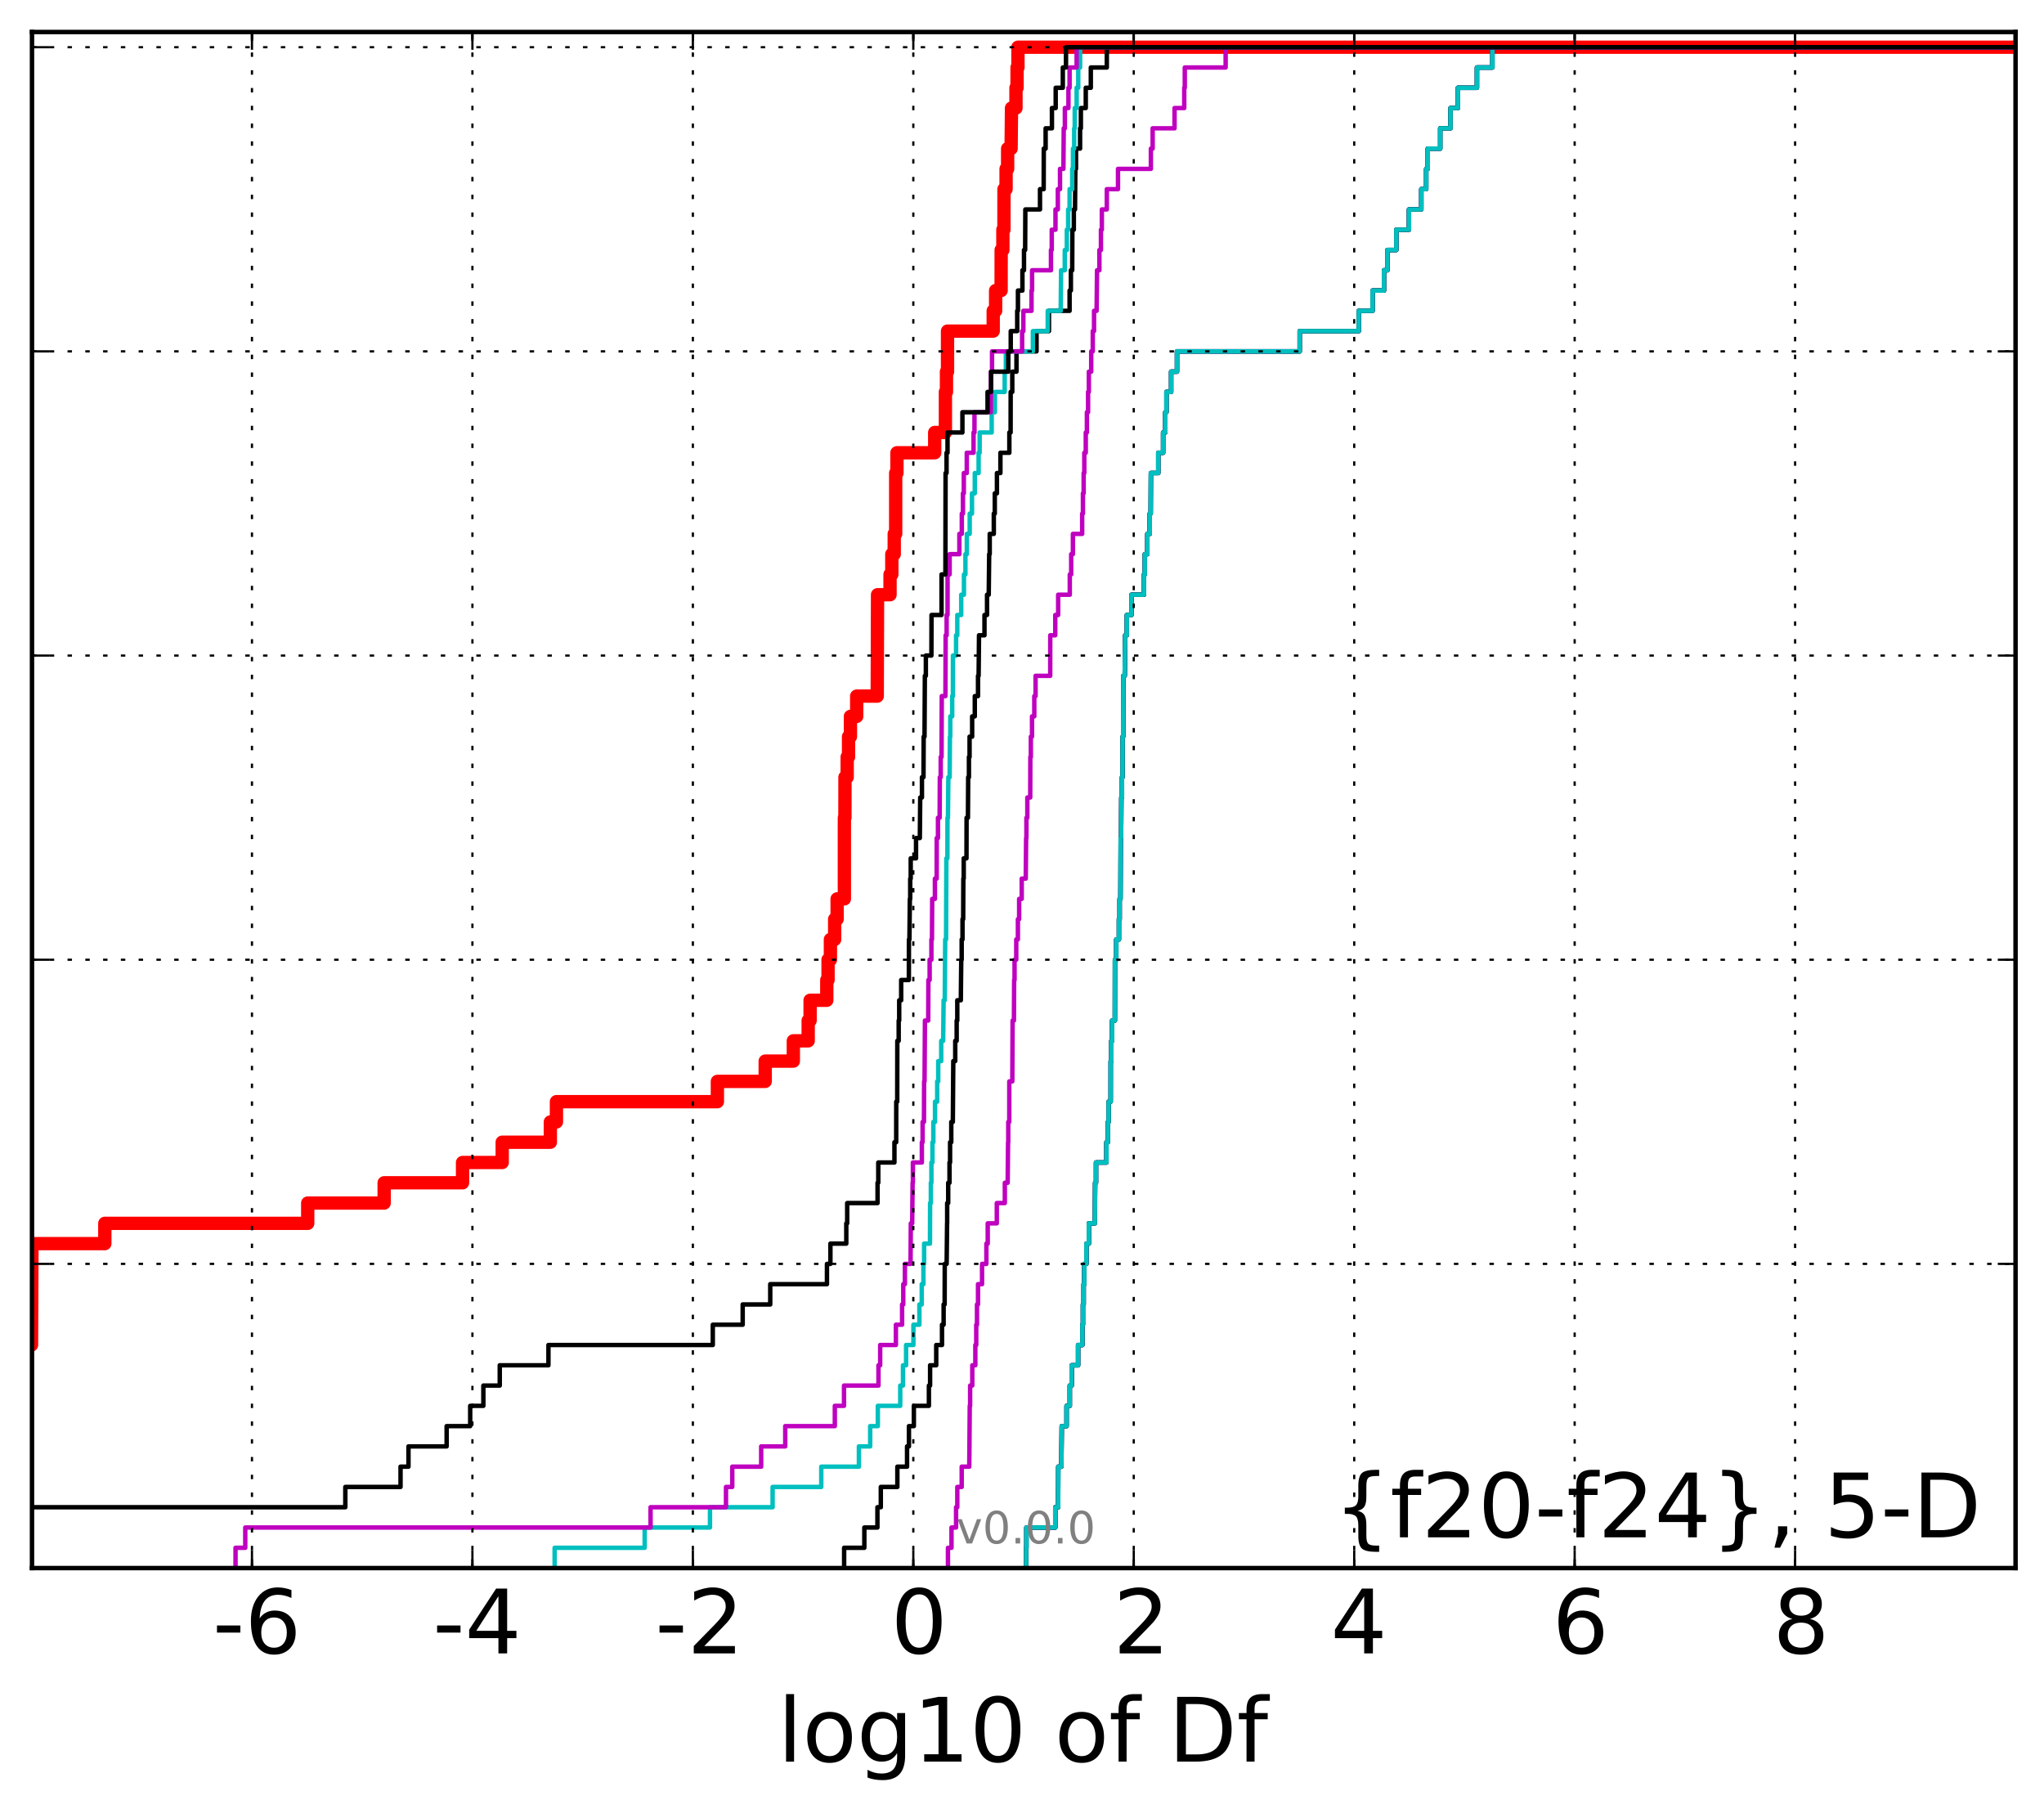 <?xml version="1.0" encoding="utf-8" standalone="no"?>
<!DOCTYPE svg PUBLIC "-//W3C//DTD SVG 1.1//EN"
  "http://www.w3.org/Graphics/SVG/1.1/DTD/svg11.dtd">
<!-- Created with matplotlib (http://matplotlib.org/) -->
<svg height="407pt" version="1.1" viewBox="0 0 460 407" width="460pt" xmlns="http://www.w3.org/2000/svg" xmlns:xlink="http://www.w3.org/1999/xlink">
 <defs>
  <style type="text/css">
*{stroke-linecap:butt;stroke-linejoin:round;}
  </style>
 </defs>
 <g id="figure_1">
  <g id="patch_1">
   <path d="
M0 407.712
L460.8 407.712
L460.8 0
L0 0
z
" style="fill:#ffffff;"/>
  </g>
  <g id="axes_1">
   <g id="patch_2">
    <path d="
M7.2 352.8
L453.6 352.8
L453.6 7.2
L7.2 7.2
z
" style="fill:#ffffff;"/>
   </g>
   <g id="line2d_1">
    <path clip-path="url(#p99b4b0da67)" d="
M-1 302.614
L7.093 302.614
L7.194 279.802
L23.591 279.802
L23.591 275.24
L69.254 275.24
L69.254 270.677
L86.454 270.677
L86.454 266.115
L104.096 266.115
L104.096 261.552
L113.021 261.552
L113.021 256.99
L123.856 256.99
L123.856 252.428
L125.227 252.428
L125.227 247.865
L161.447 247.865
L161.447 243.303
L172.209 243.303
L172.209 238.741
L178.54 238.741
L178.54 234.178
L181.881 234.178
L181.881 229.616
L182.314 229.616
L182.314 225.053
L186.068 225.053
L186.068 220.491
L186.352 220.491
L186.352 215.929
L186.883 215.929
L186.883 211.366
L187.838 211.366
L187.838 206.804
L188.394 206.804
L188.394 202.242
L190.025 202.242
L190.027 183.992
L190.148 183.992
L190.16 174.867
L190.658 174.867
L190.658 170.305
L190.964 170.305
L190.964 165.743
L191.388 165.743
L191.388 161.18
L192.798 161.18
L192.798 156.618
L197.422 156.618
L197.492 133.806
L200.301 133.806
L200.301 129.244
L200.704 129.244
L200.704 124.681
L201.246 124.681
L201.246 120.119
L201.572 120.119
L201.572 106.432
L201.86 106.432
L201.86 101.869
L210.352 101.869
L210.352 97.307
L212.763 97.307
L212.763 88.182
L213.004 88.182
L213.004 83.62
L213.24 83.62
L213.24 74.495
L223.521 74.495
L223.521 69.933
L224.062 69.933
L224.062 65.37
L225.301 65.37
L225.311 56.245
L225.697 56.245
L225.697 51.683
L225.934 51.683
L225.944 42.558
L226.416 42.558
L226.416 37.996
L226.769 37.996
L226.769 33.434
L227.548 33.434
L227.64 24.309
L228.644 24.309
L228.644 19.747
L228.889 19.747
L228.889 15.184
L229.086 15.184
L229.086 10.622
L229.086 10.622
L453.6 10.622
L453.6 10.622" style="fill:none;stroke:#ff0000;stroke-linecap:square;stroke-width:3.0;"/>
   </g>
   <g id="line2d_2">
    <path clip-path="url(#p99b4b0da67)" d="
M230.929 352.8
L230.929 348.238
L230.929 348.238
L230.929 348.238
L230.993 348.238
L230.993 343.675
L237.489 343.675
L237.489 339.113
L238.14 339.113
L238.17 329.988
L238.863 329.988
L238.943 320.863
L240.032 320.863
L240.032 316.301
L240.755 316.301
L240.755 311.739
L241.183 311.739
L241.183 307.176
L242.625 307.176
L242.625 302.614
L243.587 302.614
L243.587 298.051
L243.713 298.051
L243.713 293.489
L243.876 293.489
L243.876 288.927
L244.021 288.927
L244.021 284.364
L244.494 284.364
L244.494 279.802
L245.044 279.802
L245.044 275.24
L246.395 275.24
L246.459 266.115
L246.655 266.115
L246.655 261.552
L249.008 261.552
L249.008 256.99
L249.338 256.99
L249.338 252.428
L249.493 252.428
L249.493 247.865
L249.956 247.865
L249.963 238.741
L250.108 238.741
L250.108 234.178
L250.286 234.178
L250.286 229.616
L250.897 229.616
L250.912 215.929
L251.222 215.929
L251.222 211.366
L251.812 211.366
L251.812 206.804
L251.975 206.804
L251.975 202.242
L252.163 202.242
L252.208 188.554
L252.304 188.554
L252.357 179.43
L252.502 179.43
L252.502 174.867
L252.62 174.867
L252.646 165.743
L252.768 165.743
L252.798 152.055
L253.115 152.055
L253.217 142.931
L253.593 142.931
L253.593 138.368
L254.639 138.368
L254.639 133.806
L257.453 133.806
L257.453 129.244
L257.641 129.244
L257.641 124.681
L258.208 124.681
L258.208 120.119
L258.748 120.119
L258.748 115.556
L258.963 115.556
L259.004 106.432
L260.667 106.432
L260.667 101.869
L261.759 101.869
L261.759 97.307
L262.251 97.307
L262.251 92.745
L262.506 92.745
L262.506 88.182
L263.564 88.182
L263.564 83.62
L264.881 83.62
L264.881 79.057
L292.494 79.057
L292.494 74.495
L305.793 74.495
L305.793 69.933
L308.898 69.933
L308.898 65.37
L311.468 65.37
L311.468 60.808
L312.233 60.808
L312.233 56.245
L314.239 56.245
L314.239 51.683
L317.082 51.683
L317.082 47.121
L319.864 47.121
L319.864 42.558
L320.967 42.558
L320.967 37.996
L321.317 37.996
L321.317 33.434
L324.12 33.434
L324.12 28.871
L326.429 28.871
L326.429 24.309
L328.105 24.309
L328.105 19.747
L332.383 19.747
L332.383 15.184
L335.868 15.184
L335.868 10.622
L335.868 10.622
L453.6 10.622
L453.6 10.622" style="fill:none;stroke:#00bfbf;stroke-linecap:square;"/>
   </g>
   <g id="line2d_3">
    <path clip-path="url(#p99b4b0da67)" d="
M230.929 352.8
L230.929 348.238
L230.929 348.238
L230.929 348.238
L230.993 348.238
L230.993 343.675
L237.489 343.675
L237.489 339.113
L238.14 339.113
L238.17 329.988
L238.863 329.988
L238.943 320.863
L240.032 320.863
L240.032 316.301
L240.755 316.301
L240.755 311.739
L241.183 311.739
L241.183 307.176
L242.625 307.176
L242.625 302.614
L243.587 302.614
L243.587 298.051
L243.713 298.051
L243.713 293.489
L243.876 293.489
L243.876 288.927
L244.021 288.927
L244.021 284.364
L244.494 284.364
L244.494 279.802
L245.044 279.802
L245.044 275.24
L246.395 275.24
L246.459 266.115
L246.655 266.115
L246.655 261.552
L249.008 261.552
L249.008 256.99
L249.338 256.99
L249.338 252.428
L249.493 252.428
L249.493 247.865
L249.956 247.865
L249.963 238.741
L250.108 238.741
L250.108 234.178
L250.286 234.178
L250.286 229.616
L250.897 229.616
L250.912 215.929
L251.222 215.929
L251.222 211.366
L251.812 211.366
L251.812 206.804
L251.975 206.804
L251.975 202.242
L252.163 202.242
L252.208 188.554
L252.304 188.554
L252.357 179.43
L252.502 179.43
L252.502 174.867
L252.62 174.867
L252.646 165.743
L252.768 165.743
L252.798 152.055
L253.115 152.055
L253.217 142.931
L253.593 142.931
L253.593 138.368
L254.639 138.368
L254.639 133.806
L257.453 133.806
L257.453 129.244
L257.641 129.244
L257.641 124.681
L258.208 124.681
L258.208 120.119
L258.748 120.119
L258.748 115.556
L258.963 115.556
L259.004 106.432
L260.667 106.432
L260.667 101.869
L261.759 101.869
L261.759 97.307
L262.251 97.307
L262.251 92.745
L262.506 92.745
L262.506 88.182
L263.564 88.182
L263.564 83.62
L264.881 83.62
L264.881 79.057
L292.494 79.057
L292.494 74.495
L305.793 74.495
L305.793 69.933
L308.898 69.933
L308.898 65.37
L311.468 65.37
L311.468 60.808
L312.233 60.808
L312.233 56.245
L314.239 56.245
L314.239 51.683
L317.082 51.683
L317.082 47.121
L319.864 47.121
L319.864 42.558
L320.967 42.558
L320.967 37.996
L321.317 37.996
L321.317 33.434
L324.12 33.434
L324.12 28.871
L326.429 28.871
L326.429 24.309
L328.105 24.309
L328.105 19.747
L332.383 19.747
L332.383 15.184
L335.868 15.184
L335.868 10.622
L335.868 10.622
L453.6 10.622
L453.6 10.622" style="fill:none;stroke:#bf00bf;stroke-linecap:square;"/>
   </g>
   <g id="line2d_4">
    <path clip-path="url(#p99b4b0da67)" d="
M230.929 352.8
L230.929 348.238
L230.929 348.238
L230.929 348.238
L230.993 348.238
L230.993 343.675
L237.489 343.675
L237.489 339.113
L238.14 339.113
L238.17 329.988
L238.863 329.988
L238.943 320.863
L240.032 320.863
L240.032 316.301
L240.755 316.301
L240.755 311.739
L241.183 311.739
L241.183 307.176
L242.625 307.176
L242.625 302.614
L243.587 302.614
L243.587 298.051
L243.713 298.051
L243.713 293.489
L243.876 293.489
L243.876 288.927
L244.021 288.927
L244.021 284.364
L244.494 284.364
L244.494 279.802
L245.044 279.802
L245.044 275.24
L246.395 275.24
L246.459 266.115
L246.655 266.115
L246.655 261.552
L249.008 261.552
L249.008 256.99
L249.338 256.99
L249.338 252.428
L249.493 252.428
L249.493 247.865
L249.956 247.865
L249.963 238.741
L250.108 238.741
L250.108 234.178
L250.286 234.178
L250.286 229.616
L250.897 229.616
L250.912 215.929
L251.222 215.929
L251.222 211.366
L251.812 211.366
L251.812 206.804
L251.975 206.804
L251.975 202.242
L252.163 202.242
L252.208 188.554
L252.304 188.554
L252.357 179.43
L252.502 179.43
L252.502 174.867
L252.62 174.867
L252.646 165.743
L252.768 165.743
L252.798 152.055
L253.115 152.055
L253.217 142.931
L253.593 142.931
L253.593 138.368
L254.639 138.368
L254.639 133.806
L257.453 133.806
L257.453 129.244
L257.641 129.244
L257.641 124.681
L258.208 124.681
L258.208 120.119
L258.748 120.119
L258.748 115.556
L258.963 115.556
L259.004 106.432
L260.667 106.432
L260.667 101.869
L261.759 101.869
L261.759 97.307
L262.251 97.307
L262.251 92.745
L262.506 92.745
L262.506 88.182
L263.564 88.182
L263.564 83.62
L264.881 83.62
L264.881 79.057
L292.494 79.057
L292.494 74.495
L305.793 74.495
L305.793 69.933
L308.898 69.933
L308.898 65.37
L311.468 65.37
L311.468 60.808
L312.233 60.808
L312.233 56.245
L314.239 56.245
L314.239 51.683
L317.082 51.683
L317.082 47.121
L319.864 47.121
L319.864 42.558
L320.967 42.558
L320.967 37.996
L321.317 37.996
L321.317 33.434
L324.12 33.434
L324.12 28.871
L326.429 28.871
L326.429 24.309
L328.105 24.309
L328.105 19.747
L332.383 19.747
L332.383 15.184
L335.868 15.184
L335.868 10.622
L335.868 10.622
L453.6 10.622
L453.6 10.622" style="fill:none;stroke:#000000;stroke-linecap:square;"/>
   </g>
   <g id="line2d_5">
    <path clip-path="url(#p99b4b0da67)" d="
M230.929 352.8
L230.929 348.238
L230.929 348.238
L230.929 348.238
L230.993 348.238
L230.993 343.675
L237.489 343.675
L237.489 339.113
L238.14 339.113
L238.17 329.988
L238.863 329.988
L238.943 320.863
L240.032 320.863
L240.032 316.301
L240.755 316.301
L240.755 311.739
L241.183 311.739
L241.183 307.176
L242.625 307.176
L242.625 302.614
L243.587 302.614
L243.587 298.051
L243.713 298.051
L243.713 293.489
L243.876 293.489
L243.876 288.927
L244.021 288.927
L244.021 284.364
L244.494 284.364
L244.494 279.802
L245.044 279.802
L245.044 275.24
L246.395 275.24
L246.459 266.115
L246.655 266.115
L246.655 261.552
L249.008 261.552
L249.008 256.99
L249.338 256.99
L249.338 252.428
L249.493 252.428
L249.493 247.865
L249.956 247.865
L249.963 238.741
L250.108 238.741
L250.108 234.178
L250.286 234.178
L250.286 229.616
L250.897 229.616
L250.912 215.929
L251.222 215.929
L251.222 211.366
L251.812 211.366
L251.812 206.804
L251.975 206.804
L251.975 202.242
L252.163 202.242
L252.208 188.554
L252.304 188.554
L252.357 179.43
L252.502 179.43
L252.502 174.867
L252.62 174.867
L252.646 165.743
L252.768 165.743
L252.798 152.055
L253.115 152.055
L253.217 142.931
L253.593 142.931
L253.593 138.368
L254.639 138.368
L254.639 133.806
L257.453 133.806
L257.453 129.244
L257.641 129.244
L257.641 124.681
L258.208 124.681
L258.208 120.119
L258.748 120.119
L258.748 115.556
L258.963 115.556
L259.004 106.432
L260.667 106.432
L260.667 101.869
L261.759 101.869
L261.759 97.307
L262.251 97.307
L262.251 92.745
L262.506 92.745
L262.506 88.182
L263.564 88.182
L263.564 83.62
L264.881 83.62
L264.881 79.057
L292.494 79.057
L292.494 74.495
L305.793 74.495
L305.793 69.933
L308.898 69.933
L308.898 65.37
L311.468 65.37
L311.468 60.808
L312.233 60.808
L312.233 56.245
L314.239 56.245
L314.239 51.683
L317.082 51.683
L317.082 47.121
L319.864 47.121
L319.864 42.558
L320.967 42.558
L320.967 37.996
L321.317 37.996
L321.317 33.434
L324.12 33.434
L324.12 28.871
L326.429 28.871
L326.429 24.309
L328.105 24.309
L328.105 19.747
L332.383 19.747
L332.383 15.184
L335.868 15.184
L335.868 10.622
L335.868 10.622
L453.6 10.622
L453.6 10.622" style="fill:none;stroke:#00bfbf;stroke-linecap:square;"/>
   </g>
   <g id="line2d_6">
    <path clip-path="url(#p99b4b0da67)" d="
M213.339 352.8
L213.339 348.238
L214.134 348.238
L214.134 343.675
L215.162 343.675
L215.162 339.113
L215.441 339.113
L215.441 334.55
L216.43 334.55
L216.43 329.988
L218.134 329.988
L218.241 316.301
L218.325 316.301
L218.325 311.739
L218.812 311.739
L218.812 307.176
L219.499 307.176
L219.499 302.614
L219.701 302.614
L219.701 298.051
L219.869 298.051
L219.869 293.489
L220.101 293.489
L220.101 288.927
L221.009 288.927
L221.009 284.364
L221.985 284.364
L221.985 279.802
L222.287 279.802
L222.287 275.24
L224.328 275.24
L224.328 270.677
L226.136 270.677
L226.136 266.115
L226.775 266.115
L226.867 256.99
L226.907 256.99
L226.907 252.428
L227.136 252.428
L227.142 243.303
L227.819 243.303
L227.886 229.616
L228.185 229.616
L228.233 220.491
L228.325 220.491
L228.325 215.929
L228.708 215.929
L228.708 211.366
L229.078 211.366
L229.078 206.804
L229.356 206.804
L229.356 202.242
L229.938 202.242
L229.938 197.679
L230.844 197.679
L230.929 188.554
L230.993 188.554
L230.993 183.992
L231.201 183.992
L231.201 179.43
L231.851 179.43
L231.878 170.305
L231.992 170.305
L231.992 165.743
L232.255 165.743
L232.255 161.18
L232.768 161.18
L232.768 156.618
L233.052 156.618
L233.052 152.055
L236.351 152.055
L236.36 142.931
L237.489 142.931
L237.489 138.368
L238.14 138.368
L238.14 133.806
L240.755 133.806
L240.755 129.244
L241.068 129.244
L241.068 124.681
L241.457 124.681
L241.457 120.119
L243.543 120.119
L243.543 115.556
L243.713 115.556
L243.713 110.994
L243.876 110.994
L243.876 106.432
L244.021 106.432
L244.021 101.869
L244.352 101.869
L244.352 97.307
L244.604 97.307
L244.604 92.745
L244.873 92.745
L244.873 88.182
L245.044 88.182
L245.044 83.62
L245.577 83.62
L245.577 79.057
L245.925 79.057
L245.925 74.495
L246.215 74.495
L246.215 69.933
L246.791 69.933
L246.886 60.808
L247.419 60.808
L247.419 56.245
L247.765 56.245
L247.765 51.683
L247.971 51.683
L247.971 47.121
L249.088 47.121
L249.088 42.558
L251.606 42.558
L251.606 37.996
L259.004 37.996
L259.004 33.434
L259.401 33.434
L259.401 28.871
L264.331 28.871
L264.331 24.309
L266.514 24.309
L266.514 19.747
L266.633 19.747
L266.633 15.184
L275.829 15.184
L275.829 10.622
L275.829 10.622
L453.6 10.622
L453.6 10.622" style="fill:none;stroke:#bf00bf;stroke-linecap:square;"/>
   </g>
   <g id="line2d_7">
    <path clip-path="url(#p99b4b0da67)" d="
M189.971 352.8
L189.971 348.238
L194.519 348.238
L194.519 343.675
L197.463 343.675
L197.463 339.113
L198.226 339.113
L198.226 334.55
L201.95 334.55
L201.95 329.988
L204.131 329.988
L204.131 325.426
L204.554 325.426
L204.554 320.863
L205.663 320.863
L205.663 316.301
L209.048 316.301
L209.048 311.739
L209.317 311.739
L209.317 307.176
L210.697 307.176
L210.697 302.614
L211.996 302.614
L211.996 298.051
L212.361 298.051
L212.361 293.489
L212.591 293.489
L212.615 284.364
L213.042 284.364
L213.141 275.24
L213.16 275.24
L213.16 270.677
L213.391 270.677
L213.391 266.115
L213.685 266.115
L213.685 261.552
L213.812 261.552
L213.812 256.99
L214.085 256.99
L214.085 252.428
L214.433 252.428
L214.538 238.741
L214.976 238.741
L214.976 234.178
L215.297 234.178
L215.297 229.616
L215.437 229.616
L215.437 225.053
L216.232 225.053
L216.328 215.929
L216.426 215.929
L216.426 211.366
L216.613 211.366
L216.613 206.804
L216.763 206.804
L216.801 197.679
L216.885 197.679
L216.885 193.117
L217.507 193.117
L217.527 183.992
L217.833 183.992
L217.889 174.867
L218.058 174.867
L218.058 170.305
L218.202 170.305
L218.202 165.743
L218.781 165.743
L218.781 161.18
L219.377 161.18
L219.377 156.618
L220.101 156.618
L220.101 152.055
L220.238 152.055
L220.326 142.931
L221.556 142.931
L221.556 138.368
L222.131 138.368
L222.131 133.806
L222.513 133.806
L222.614 124.681
L222.736 124.681
L222.736 120.119
L223.655 120.119
L223.655 115.556
L223.876 115.556
L223.876 110.994
L224.359 110.994
L224.359 106.432
L225.143 106.432
L225.143 101.869
L227.153 101.869
L227.153 97.307
L227.438 97.307
L227.452 88.182
L227.813 88.182
L227.813 83.62
L228.757 83.62
L228.757 79.057
L233.27 79.057
L233.27 74.495
L236.072 74.495
L236.072 69.933
L240.712 69.933
L240.712 65.37
L241.002 65.37
L241.002 60.808
L241.301 60.808
L241.337 51.683
L241.665 51.683
L241.665 47.121
L241.932 47.121
L242.005 37.996
L242.154 37.996
L242.154 33.434
L243.072 33.434
L243.072 28.871
L243.251 28.871
L243.251 24.309
L244.352 24.309
L244.352 19.747
L245.487 19.747
L245.487 15.184
L249.088 15.184
L249.088 10.622
L249.088 10.622
L453.6 10.622
L453.6 10.622" style="fill:none;stroke:#000000;stroke-linecap:square;"/>
   </g>
   <g id="line2d_8">
    <path clip-path="url(#p99b4b0da67)" d="
M124.821 352.8
L124.821 348.238
L145.084 348.238
L145.084 343.675
L159.78 343.675
L159.78 339.113
L173.874 339.113
L173.874 334.55
L184.826 334.55
L184.826 329.988
L193.295 329.988
L193.295 325.426
L195.833 325.426
L195.833 320.863
L197.556 320.863
L197.556 316.301
L202.597 316.301
L202.597 311.739
L203.216 311.739
L203.216 307.176
L203.916 307.176
L203.916 302.614
L205.563 302.614
L205.563 298.051
L206.907 298.051
L206.907 293.489
L207.436 293.489
L207.436 288.927
L207.813 288.927
L207.813 284.364
L207.973 284.364
L207.973 279.802
L209.291 279.802
L209.317 270.677
L209.485 270.677
L209.485 266.115
L209.611 266.115
L209.611 261.552
L209.847 261.552
L209.847 256.99
L210.05 256.99
L210.05 252.428
L210.425 252.428
L210.425 247.865
L210.915 247.865
L210.915 243.303
L211.148 243.303
L211.148 238.741
L211.819 238.741
L211.819 234.178
L212.256 234.178
L212.361 225.053
L212.613 225.053
L212.718 211.366
L212.91 211.366
L212.98 193.117
L213.208 193.117
L213.231 183.992
L213.339 183.992
L213.425 174.867
L213.717 174.867
L213.779 165.743
L213.859 165.743
L213.859 161.18
L214.29 161.18
L214.29 156.618
L214.452 156.618
L214.459 147.493
L215.163 147.493
L215.163 142.931
L215.437 142.931
L215.437 138.368
L216.321 138.368
L216.321 133.806
L216.937 133.806
L216.937 129.244
L217.268 129.244
L217.268 124.681
L217.585 124.681
L217.585 120.119
L218.233 120.119
L218.233 115.556
L218.745 115.556
L218.745 110.994
L219.377 110.994
L219.377 106.432
L220.238 106.432
L220.238 101.869
L220.471 101.869
L220.471 97.307
L223.177 97.307
L223.177 92.745
L223.902 92.745
L223.902 88.182
L226.105 88.182
L226.105 83.62
L226.369 83.62
L226.369 79.057
L232.449 79.057
L232.449 74.495
L235.79 74.495
L235.79 69.933
L238.711 69.933
L238.799 60.808
L239.624 60.808
L239.624 56.245
L240.091 56.245
L240.091 51.683
L240.39 51.683
L240.39 47.121
L240.712 47.121
L240.712 42.558
L241.301 42.558
L241.301 37.996
L241.471 37.996
L241.471 33.434
L241.745 33.434
L241.745 28.871
L241.869 28.871
L241.869 24.309
L242.296 24.309
L242.296 19.747
L242.66 19.747
L242.66 15.184
L243.072 15.184
L243.072 10.622
L243.072 10.622
L453.6 10.622
L453.6 10.622" style="fill:none;stroke:#00bfbf;stroke-linecap:square;"/>
   </g>
   <g id="line2d_9">
    <path clip-path="url(#p99b4b0da67)" d="
M53.007 352.8
L53.007 348.238
L55.197 348.238
L55.197 343.675
L146.407 343.675
L146.407 339.113
L163.383 339.113
L163.383 334.55
L164.796 334.55
L164.796 329.988
L171.302 329.988
L171.302 325.426
L176.72 325.426
L176.72 320.863
L187.876 320.863
L187.876 316.301
L189.945 316.301
L189.945 311.739
L197.699 311.739
L197.699 307.176
L198.082 307.176
L198.082 302.614
L201.621 302.614
L201.621 298.051
L203.015 298.051
L203.015 293.489
L203.279 293.489
L203.279 288.927
L203.645 288.927
L203.645 284.364
L204.918 284.364
L204.978 275.24
L205.287 275.24
L205.38 266.115
L205.443 266.115
L205.443 261.552
L207.463 261.552
L207.463 256.99
L207.632 256.99
L207.632 252.428
L207.937 252.428
L207.973 243.303
L208.069 243.303
L208.156 229.616
L208.894 229.616
L208.933 220.491
L209.215 220.491
L209.215 215.929
L209.611 215.929
L209.611 211.366
L209.74 211.366
L209.791 202.242
L210.4 202.242
L210.4 197.679
L210.795 197.679
L210.809 188.554
L211.09 188.554
L211.09 183.992
L211.465 183.992
L211.509 174.867
L211.708 174.867
L211.708 170.305
L211.894 170.305
L211.943 156.618
L212.765 156.618
L212.818 142.931
L213.038 142.931
L213.038 138.368
L213.242 138.368
L213.245 129.244
L213.712 129.244
L213.712 124.681
L215.908 124.681
L215.908 120.119
L216.452 120.119
L216.452 115.556
L216.707 115.556
L216.707 110.994
L216.908 110.994
L216.908 106.432
L217.569 106.432
L217.569 101.869
L219.098 101.869
L219.098 97.307
L219.306 97.307
L219.306 92.745
L222.977 92.745
L223.015 83.62
L223.256 83.62
L223.256 79.057
L230.028 79.057
L230.028 74.495
L230.307 74.495
L230.307 69.933
L232.143 69.933
L232.143 65.37
L232.27 65.37
L232.27 60.808
L236.518 60.808
L236.518 56.245
L236.695 56.245
L236.695 51.683
L237.536 51.683
L237.536 47.121
L238.066 47.121
L238.066 42.558
L238.555 42.558
L238.555 37.996
L239.321 37.996
L239.391 28.871
L239.648 28.871
L239.648 24.309
L240.451 24.309
L240.451 19.747
L240.712 19.747
L240.712 15.184
L242.296 15.184
L242.296 10.622
L242.296 10.622
L453.6 10.622
L453.6 10.622" style="fill:none;stroke:#bf00bf;stroke-linecap:square;"/>
   </g>
   <g id="line2d_10">
    <path clip-path="url(#p99b4b0da67)" d="
M-1 343.675
L-0.509 343.675
L-0.509 339.113
L77.715 339.113
L77.715 334.55
L90.141 334.55
L90.141 329.988
L91.927 329.988
L91.927 325.426
L100.516 325.426
L100.516 320.863
L105.815 320.863
L105.815 316.301
L108.779 316.301
L108.779 311.739
L112.47 311.739
L112.47 307.176
L123.425 307.176
L123.425 302.614
L160.412 302.614
L160.412 298.051
L167.141 298.051
L167.141 293.489
L173.341 293.489
L173.341 288.927
L186.105 288.927
L186.105 284.364
L186.883 284.364
L186.883 279.802
L190.457 279.802
L190.457 275.24
L190.658 275.24
L190.658 270.677
L197.492 270.677
L197.492 266.115
L197.656 266.115
L197.656 261.552
L201.291 261.552
L201.291 256.99
L201.686 256.99
L201.7 247.865
L201.919 247.865
L201.94 234.178
L202.248 234.178
L202.248 229.616
L202.363 229.616
L202.363 225.053
L202.81 225.053
L202.81 220.491
L204.538 220.491
L204.553 211.366
L204.666 211.366
L204.762 202.242
L204.843 202.242
L204.843 197.679
L204.956 197.679
L204.956 193.117
L206.152 193.117
L206.152 188.554
L207.008 188.554
L207.093 179.43
L207.483 179.43
L207.483 174.867
L207.831 174.867
L207.874 165.743
L208.062 165.743
L208.139 152.055
L208.363 152.055
L208.363 147.493
L209.611 147.493
L209.637 138.368
L211.892 138.368
L211.894 129.244
L212.763 129.244
L212.801 106.432
L213.022 106.432
L213.022 101.869
L213.241 101.869
L213.241 97.307
L216.59 97.307
L216.59 92.745
L222.245 92.745
L222.245 88.182
L223.046 88.182
L223.046 83.62
L226.915 83.62
L226.915 79.057
L227.468 79.057
L227.468 74.495
L228.922 74.495
L228.922 69.933
L229.086 69.933
L229.086 65.37
L230.096 65.37
L230.096 60.808
L230.449 60.808
L230.449 56.245
L230.709 56.245
L230.753 47.121
L234.05 47.121
L234.05 42.558
L234.877 42.558
L234.905 33.434
L235.317 33.434
L235.317 28.871
L236.736 28.871
L236.736 24.309
L237.584 24.309
L237.584 19.747
L239.186 19.747
L239.186 15.184
L239.901 15.184
L239.901 10.622
L239.901 10.622
L453.6 10.622
L453.6 10.622" style="fill:none;stroke:#000000;stroke-linecap:square;"/>
   </g>
   <g id="patch_3">
    <path d="
M7.2 7.2
L453.6 7.2" style="fill:none;stroke:#000000;stroke-linecap:square;stroke-linejoin:miter;"/>
   </g>
   <g id="patch_4">
    <path d="
M453.6 352.8
L453.6 7.2" style="fill:none;stroke:#000000;stroke-linecap:square;stroke-linejoin:miter;"/>
   </g>
   <g id="patch_5">
    <path d="
M7.2 352.8
L453.6 352.8" style="fill:none;stroke:#000000;stroke-linecap:square;stroke-linejoin:miter;"/>
   </g>
   <g id="patch_6">
    <path d="
M7.2 352.8
L7.2 7.2" style="fill:none;stroke:#000000;stroke-linecap:square;stroke-linejoin:miter;"/>
   </g>
   <g id="matplotlib.axis_1">
    <g id="xtick_1"/>
    <g id="xtick_2">
     <g id="line2d_11">
      <path clip-path="url(#p99b4b0da67)" d="
M56.705 352.8
L56.705 7.2" style="fill:none;stroke:#000000;stroke-dasharray:1,3;stroke-dashoffset:0.0;stroke-width:0.5;"/>
     </g>
     <g id="line2d_12">
      <defs>
       <path d="
M0 0
L0 -4" id="m93b0483c22" style="stroke:#000000;stroke-width:0.5;"/>
      </defs>
      <g>
       <use style="stroke:#000000;stroke-width:0.5;" x="56.705" xlink:href="#m93b0483c22" y="352.8"/>
      </g>
     </g>
     <g id="line2d_13">
      <defs>
       <path d="
M0 0
L0 4" id="m741efc42ff" style="stroke:#000000;stroke-width:0.5;"/>
      </defs>
      <g>
       <use style="stroke:#000000;stroke-width:0.5;" x="56.705" xlink:href="#m741efc42ff" y="7.2"/>
      </g>
     </g>
     <g id="text_1">
      <!-- -6 -->
      <defs>
       <path d="
M33.016 40.375
Q26.375 40.375 22.484 35.828
Q18.609 31.297 18.609 23.391
Q18.609 15.531 22.484 10.953
Q26.375 6.391 33.016 6.391
Q39.656 6.391 43.531 10.953
Q47.406 15.531 47.406 23.391
Q47.406 31.297 43.531 35.828
Q39.656 40.375 33.016 40.375
M52.594 71.297
L52.594 62.312
Q48.875 64.062 45.094 64.984
Q41.312 65.922 37.594 65.922
Q27.828 65.922 22.672 59.328
Q17.531 52.734 16.797 39.406
Q19.672 43.656 24.016 45.922
Q28.375 48.188 33.594 48.188
Q44.578 48.188 50.953 41.516
Q57.328 34.859 57.328 23.391
Q57.328 12.156 50.688 5.359
Q44.047 -1.422 33.016 -1.422
Q20.359 -1.422 13.672 8.266
Q6.984 17.969 6.984 36.375
Q6.984 53.656 15.188 63.938
Q23.391 74.219 37.203 74.219
Q40.922 74.219 44.703 73.484
Q48.484 72.75 52.594 71.297" id="BitstreamVeraSans-Roman-36"/>
       <path d="
M4.891 31.391
L31.203 31.391
L31.203 23.391
L4.891 23.391
z
" id="BitstreamVeraSans-Roman-2d"/>
      </defs>
      <g transform="translate(47.853 371.997)scale(0.2 -0.2)">
       <use xlink:href="#BitstreamVeraSans-Roman-2d"/>
       <use x="36.084" xlink:href="#BitstreamVeraSans-Roman-36"/>
      </g>
     </g>
    </g>
    <g id="xtick_3">
     <g id="line2d_14">
      <path clip-path="url(#p99b4b0da67)" d="
M106.317 352.8
L106.317 7.2" style="fill:none;stroke:#000000;stroke-dasharray:1,3;stroke-dashoffset:0.0;stroke-width:0.5;"/>
     </g>
     <g id="line2d_15">
      <g>
       <use style="stroke:#000000;stroke-width:0.5;" x="106.317" xlink:href="#m93b0483c22" y="352.8"/>
      </g>
     </g>
     <g id="line2d_16">
      <g>
       <use style="stroke:#000000;stroke-width:0.5;" x="106.317" xlink:href="#m741efc42ff" y="7.2"/>
      </g>
     </g>
     <g id="text_2">
      <!-- -4 -->
      <defs>
       <path d="
M37.797 64.312
L12.891 25.391
L37.797 25.391
z

M35.203 72.906
L47.609 72.906
L47.609 25.391
L58.016 25.391
L58.016 17.188
L47.609 17.188
L47.609 0
L37.797 0
L37.797 17.188
L4.891 17.188
L4.891 26.703
z
" id="BitstreamVeraSans-Roman-34"/>
      </defs>
      <g transform="translate(97.396 371.997)scale(0.2 -0.2)">
       <use xlink:href="#BitstreamVeraSans-Roman-2d"/>
       <use x="36.084" xlink:href="#BitstreamVeraSans-Roman-34"/>
      </g>
     </g>
    </g>
    <g id="xtick_4">
     <g id="line2d_17">
      <path clip-path="url(#p99b4b0da67)" d="
M155.929 352.8
L155.929 7.2" style="fill:none;stroke:#000000;stroke-dasharray:1,3;stroke-dashoffset:0.0;stroke-width:0.5;"/>
     </g>
     <g id="line2d_18">
      <g>
       <use style="stroke:#000000;stroke-width:0.5;" x="155.929" xlink:href="#m93b0483c22" y="352.8"/>
      </g>
     </g>
     <g id="line2d_19">
      <g>
       <use style="stroke:#000000;stroke-width:0.5;" x="155.929" xlink:href="#m741efc42ff" y="7.2"/>
      </g>
     </g>
     <g id="text_3">
      <!-- -2 -->
      <defs>
       <path d="
M19.188 8.297
L53.609 8.297
L53.609 0
L7.328 0
L7.328 8.297
Q12.938 14.109 22.625 23.891
Q32.328 33.688 34.812 36.531
Q39.547 41.844 41.422 45.531
Q43.312 49.219 43.312 52.781
Q43.312 58.594 39.234 62.25
Q35.156 65.922 28.609 65.922
Q23.969 65.922 18.812 64.312
Q13.672 62.703 7.812 59.422
L7.812 69.391
Q13.766 71.781 18.938 73
Q24.125 74.219 28.422 74.219
Q39.75 74.219 46.484 68.547
Q53.219 62.891 53.219 53.422
Q53.219 48.922 51.531 44.891
Q49.859 40.875 45.406 35.406
Q44.188 33.984 37.641 27.219
Q31.109 20.453 19.188 8.297" id="BitstreamVeraSans-Roman-32"/>
      </defs>
      <g transform="translate(147.449 371.997)scale(0.2 -0.2)">
       <use xlink:href="#BitstreamVeraSans-Roman-2d"/>
       <use x="36.084" xlink:href="#BitstreamVeraSans-Roman-32"/>
      </g>
     </g>
    </g>
    <g id="xtick_5">
     <g id="line2d_20">
      <path clip-path="url(#p99b4b0da67)" d="
M205.54 352.8
L205.54 7.2" style="fill:none;stroke:#000000;stroke-dasharray:1,3;stroke-dashoffset:0.0;stroke-width:0.5;"/>
     </g>
     <g id="line2d_21">
      <g>
       <use style="stroke:#000000;stroke-width:0.5;" x="205.54" xlink:href="#m93b0483c22" y="352.8"/>
      </g>
     </g>
     <g id="line2d_22">
      <g>
       <use style="stroke:#000000;stroke-width:0.5;" x="205.54" xlink:href="#m741efc42ff" y="7.2"/>
      </g>
     </g>
     <g id="text_4">
      <!-- 0 -->
      <defs>
       <path d="
M31.781 66.406
Q24.172 66.406 20.328 58.906
Q16.5 51.422 16.5 36.375
Q16.5 21.391 20.328 13.891
Q24.172 6.391 31.781 6.391
Q39.453 6.391 43.281 13.891
Q47.125 21.391 47.125 36.375
Q47.125 51.422 43.281 58.906
Q39.453 66.406 31.781 66.406
M31.781 74.219
Q44.047 74.219 50.516 64.516
Q56.984 54.828 56.984 36.375
Q56.984 17.969 50.516 8.266
Q44.047 -1.422 31.781 -1.422
Q19.531 -1.422 13.062 8.266
Q6.594 17.969 6.594 36.375
Q6.594 54.828 13.062 64.516
Q19.531 74.219 31.781 74.219" id="BitstreamVeraSans-Roman-30"/>
      </defs>
      <g transform="translate(200.501 371.997)scale(0.2 -0.2)">
       <use xlink:href="#BitstreamVeraSans-Roman-30"/>
      </g>
     </g>
    </g>
    <g id="xtick_6">
     <g id="line2d_23">
      <path clip-path="url(#p99b4b0da67)" d="
M255.152 352.8
L255.152 7.2" style="fill:none;stroke:#000000;stroke-dasharray:1,3;stroke-dashoffset:0.0;stroke-width:0.5;"/>
     </g>
     <g id="line2d_24">
      <g>
       <use style="stroke:#000000;stroke-width:0.5;" x="255.152" xlink:href="#m93b0483c22" y="352.8"/>
      </g>
     </g>
     <g id="line2d_25">
      <g>
       <use style="stroke:#000000;stroke-width:0.5;" x="255.152" xlink:href="#m741efc42ff" y="7.2"/>
      </g>
     </g>
     <g id="text_5">
      <!-- 2 -->
      <g transform="translate(250.524 371.997)scale(0.2 -0.2)">
       <use xlink:href="#BitstreamVeraSans-Roman-32"/>
      </g>
     </g>
    </g>
    <g id="xtick_7">
     <g id="line2d_26">
      <path clip-path="url(#p99b4b0da67)" d="
M304.764 352.8
L304.764 7.2" style="fill:none;stroke:#000000;stroke-dasharray:1,3;stroke-dashoffset:0.0;stroke-width:0.5;"/>
     </g>
     <g id="line2d_27">
      <g>
       <use style="stroke:#000000;stroke-width:0.5;" x="304.764" xlink:href="#m93b0483c22" y="352.8"/>
      </g>
     </g>
     <g id="line2d_28">
      <g>
       <use style="stroke:#000000;stroke-width:0.5;" x="304.764" xlink:href="#m741efc42ff" y="7.2"/>
      </g>
     </g>
     <g id="text_6">
      <!-- 4 -->
      <g transform="translate(299.452 371.997)scale(0.2 -0.2)">
       <use xlink:href="#BitstreamVeraSans-Roman-34"/>
      </g>
     </g>
    </g>
    <g id="xtick_8">
     <g id="line2d_29">
      <path clip-path="url(#p99b4b0da67)" d="
M354.376 352.8
L354.376 7.2" style="fill:none;stroke:#000000;stroke-dasharray:1,3;stroke-dashoffset:0.0;stroke-width:0.5;"/>
     </g>
     <g id="line2d_30">
      <g>
       <use style="stroke:#000000;stroke-width:0.5;" x="354.376" xlink:href="#m93b0483c22" y="352.8"/>
      </g>
     </g>
     <g id="line2d_31">
      <g>
       <use style="stroke:#000000;stroke-width:0.5;" x="354.376" xlink:href="#m741efc42ff" y="7.2"/>
      </g>
     </g>
     <g id="text_7">
      <!-- 6 -->
      <g transform="translate(349.342 371.997)scale(0.2 -0.2)">
       <use xlink:href="#BitstreamVeraSans-Roman-36"/>
      </g>
     </g>
    </g>
    <g id="xtick_9">
     <g id="line2d_32">
      <path clip-path="url(#p99b4b0da67)" d="
M403.988 352.8
L403.988 7.2" style="fill:none;stroke:#000000;stroke-dasharray:1,3;stroke-dashoffset:0.0;stroke-width:0.5;"/>
     </g>
     <g id="line2d_33">
      <g>
       <use style="stroke:#000000;stroke-width:0.5;" x="403.988" xlink:href="#m93b0483c22" y="352.8"/>
      </g>
     </g>
     <g id="line2d_34">
      <g>
       <use style="stroke:#000000;stroke-width:0.5;" x="403.988" xlink:href="#m741efc42ff" y="7.2"/>
      </g>
     </g>
     <g id="text_8">
      <!-- 8 -->
      <defs>
       <path d="
M31.781 34.625
Q24.75 34.625 20.719 30.859
Q16.703 27.094 16.703 20.516
Q16.703 13.922 20.719 10.156
Q24.75 6.391 31.781 6.391
Q38.812 6.391 42.859 10.172
Q46.922 13.969 46.922 20.516
Q46.922 27.094 42.891 30.859
Q38.875 34.625 31.781 34.625
M21.922 38.812
Q15.578 40.375 12.031 44.719
Q8.5 49.078 8.5 55.328
Q8.5 64.062 14.719 69.141
Q20.953 74.219 31.781 74.219
Q42.672 74.219 48.875 69.141
Q55.078 64.062 55.078 55.328
Q55.078 49.078 51.531 44.719
Q48 40.375 41.703 38.812
Q48.828 37.156 52.797 32.312
Q56.781 27.484 56.781 20.516
Q56.781 9.906 50.312 4.234
Q43.844 -1.422 31.781 -1.422
Q19.734 -1.422 13.25 4.234
Q6.781 9.906 6.781 20.516
Q6.781 27.484 10.781 32.312
Q14.797 37.156 21.922 38.812
M18.312 54.391
Q18.312 48.734 21.844 45.562
Q25.391 42.391 31.781 42.391
Q38.141 42.391 41.719 45.562
Q45.312 48.734 45.312 54.391
Q45.312 60.062 41.719 63.234
Q38.141 66.406 31.781 66.406
Q25.391 66.406 21.844 63.234
Q18.312 60.062 18.312 54.391" id="BitstreamVeraSans-Roman-38"/>
      </defs>
      <g transform="translate(398.988 371.997)scale(0.2 -0.2)">
       <use xlink:href="#BitstreamVeraSans-Roman-38"/>
      </g>
     </g>
    </g>
    <g id="xtick_10">
     <g id="line2d_35">
      <path clip-path="url(#p99b4b0da67)" d="
M453.6 352.8
L453.6 7.2" style="fill:none;stroke:#000000;stroke-dasharray:1,3;stroke-dashoffset:0.0;stroke-width:0.5;"/>
     </g>
     <g id="line2d_36">
      <g>
       <use style="stroke:#000000;stroke-width:0.5;" x="453.6" xlink:href="#m93b0483c22" y="352.8"/>
      </g>
     </g>
     <g id="line2d_37">
      <g>
       <use style="stroke:#000000;stroke-width:0.5;" x="453.6" xlink:href="#m741efc42ff" y="7.2"/>
      </g>
     </g>
    </g>
    <g id="xtick_11"/>
    <g id="xtick_12">
     <g id="line2d_38">
      <defs>
       <path d="
M0 0
L0 -2" id="m177f7580d0" style="stroke:#000000;stroke-width:0.5;"/>
      </defs>
      <g>
       <use style="stroke:#000000;stroke-width:0.5;" x="56.705" xlink:href="#m177f7580d0" y="352.8"/>
      </g>
     </g>
     <g id="line2d_39">
      <defs>
       <path d="
M0 0
L0 2" id="m5284c7e2a0" style="stroke:#000000;stroke-width:0.5;"/>
      </defs>
      <g>
       <use style="stroke:#000000;stroke-width:0.5;" x="56.705" xlink:href="#m5284c7e2a0" y="7.2"/>
      </g>
     </g>
    </g>
    <g id="xtick_13">
     <g id="line2d_40">
      <g>
       <use style="stroke:#000000;stroke-width:0.5;" x="106.317" xlink:href="#m177f7580d0" y="352.8"/>
      </g>
     </g>
     <g id="line2d_41">
      <g>
       <use style="stroke:#000000;stroke-width:0.5;" x="106.317" xlink:href="#m5284c7e2a0" y="7.2"/>
      </g>
     </g>
    </g>
    <g id="xtick_14">
     <g id="line2d_42">
      <g>
       <use style="stroke:#000000;stroke-width:0.5;" x="155.929" xlink:href="#m177f7580d0" y="352.8"/>
      </g>
     </g>
     <g id="line2d_43">
      <g>
       <use style="stroke:#000000;stroke-width:0.5;" x="155.929" xlink:href="#m5284c7e2a0" y="7.2"/>
      </g>
     </g>
    </g>
    <g id="xtick_15">
     <g id="line2d_44">
      <g>
       <use style="stroke:#000000;stroke-width:0.5;" x="205.54" xlink:href="#m177f7580d0" y="352.8"/>
      </g>
     </g>
     <g id="line2d_45">
      <g>
       <use style="stroke:#000000;stroke-width:0.5;" x="205.54" xlink:href="#m5284c7e2a0" y="7.2"/>
      </g>
     </g>
    </g>
    <g id="xtick_16">
     <g id="line2d_46">
      <g>
       <use style="stroke:#000000;stroke-width:0.5;" x="255.152" xlink:href="#m177f7580d0" y="352.8"/>
      </g>
     </g>
     <g id="line2d_47">
      <g>
       <use style="stroke:#000000;stroke-width:0.5;" x="255.152" xlink:href="#m5284c7e2a0" y="7.2"/>
      </g>
     </g>
    </g>
    <g id="xtick_17">
     <g id="line2d_48">
      <g>
       <use style="stroke:#000000;stroke-width:0.5;" x="304.764" xlink:href="#m177f7580d0" y="352.8"/>
      </g>
     </g>
     <g id="line2d_49">
      <g>
       <use style="stroke:#000000;stroke-width:0.5;" x="304.764" xlink:href="#m5284c7e2a0" y="7.2"/>
      </g>
     </g>
    </g>
    <g id="xtick_18">
     <g id="line2d_50">
      <g>
       <use style="stroke:#000000;stroke-width:0.5;" x="354.376" xlink:href="#m177f7580d0" y="352.8"/>
      </g>
     </g>
     <g id="line2d_51">
      <g>
       <use style="stroke:#000000;stroke-width:0.5;" x="354.376" xlink:href="#m5284c7e2a0" y="7.2"/>
      </g>
     </g>
    </g>
    <g id="xtick_19">
     <g id="line2d_52">
      <g>
       <use style="stroke:#000000;stroke-width:0.5;" x="403.988" xlink:href="#m177f7580d0" y="352.8"/>
      </g>
     </g>
     <g id="line2d_53">
      <g>
       <use style="stroke:#000000;stroke-width:0.5;" x="403.988" xlink:href="#m5284c7e2a0" y="7.2"/>
      </g>
     </g>
    </g>
    <g id="xtick_20">
     <g id="line2d_54">
      <g>
       <use style="stroke:#000000;stroke-width:0.5;" x="453.6" xlink:href="#m177f7580d0" y="352.8"/>
      </g>
     </g>
     <g id="line2d_55">
      <g>
       <use style="stroke:#000000;stroke-width:0.5;" x="453.6" xlink:href="#m5284c7e2a0" y="7.2"/>
      </g>
     </g>
    </g>
    <g id="text_9">
     <!-- log10 of Df -->
     <defs>
      <path id="BitstreamVeraSans-Roman-20"/>
      <path d="
M12.406 8.297
L28.516 8.297
L28.516 63.922
L10.984 60.406
L10.984 69.391
L28.422 72.906
L38.281 72.906
L38.281 8.297
L54.391 8.297
L54.391 0
L12.406 0
z
" id="BitstreamVeraSans-Roman-31"/>
      <path d="
M30.609 48.391
Q23.391 48.391 19.188 42.75
Q14.984 37.109 14.984 27.297
Q14.984 17.484 19.156 11.844
Q23.344 6.203 30.609 6.203
Q37.797 6.203 41.984 11.859
Q46.188 17.531 46.188 27.297
Q46.188 37.016 41.984 42.703
Q37.797 48.391 30.609 48.391
M30.609 56
Q42.328 56 49.016 48.375
Q55.719 40.766 55.719 27.297
Q55.719 13.875 49.016 6.219
Q42.328 -1.422 30.609 -1.422
Q18.844 -1.422 12.172 6.219
Q5.516 13.875 5.516 27.297
Q5.516 40.766 12.172 48.375
Q18.844 56 30.609 56" id="BitstreamVeraSans-Roman-6f"/>
      <path d="
M9.422 75.984
L18.406 75.984
L18.406 0
L9.422 0
z
" id="BitstreamVeraSans-Roman-6c"/>
      <path d="
M19.672 64.797
L19.672 8.109
L31.594 8.109
Q46.688 8.109 53.688 14.938
Q60.688 21.781 60.688 36.531
Q60.688 51.172 53.688 57.984
Q46.688 64.797 31.594 64.797
z

M9.812 72.906
L30.078 72.906
Q51.266 72.906 61.172 64.094
Q71.094 55.281 71.094 36.531
Q71.094 17.672 61.125 8.828
Q51.172 0 30.078 0
L9.812 0
z
" id="BitstreamVeraSans-Roman-44"/>
      <path d="
M45.406 27.984
Q45.406 37.75 41.375 43.109
Q37.359 48.484 30.078 48.484
Q22.859 48.484 18.828 43.109
Q14.797 37.75 14.797 27.984
Q14.797 18.266 18.828 12.891
Q22.859 7.516 30.078 7.516
Q37.359 7.516 41.375 12.891
Q45.406 18.266 45.406 27.984
M54.391 6.781
Q54.391 -7.172 48.188 -13.984
Q42 -20.797 29.203 -20.797
Q24.469 -20.797 20.266 -20.094
Q16.062 -19.391 12.109 -17.922
L12.109 -9.188
Q16.062 -11.328 19.922 -12.344
Q23.781 -13.375 27.781 -13.375
Q36.625 -13.375 41.016 -8.766
Q45.406 -4.156 45.406 5.172
L45.406 9.625
Q42.625 4.781 38.281 2.391
Q33.938 0 27.875 0
Q17.828 0 11.672 7.656
Q5.516 15.328 5.516 27.984
Q5.516 40.672 11.672 48.328
Q17.828 56 27.875 56
Q33.938 56 38.281 53.609
Q42.625 51.219 45.406 46.391
L45.406 54.688
L54.391 54.688
z
" id="BitstreamVeraSans-Roman-67"/>
      <path d="
M37.109 75.984
L37.109 68.5
L28.516 68.5
Q23.688 68.5 21.797 66.547
Q19.922 64.594 19.922 59.516
L19.922 54.688
L34.719 54.688
L34.719 47.703
L19.922 47.703
L19.922 0
L10.891 0
L10.891 47.703
L2.297 47.703
L2.297 54.688
L10.891 54.688
L10.891 58.5
Q10.891 67.625 15.141 71.797
Q19.391 75.984 28.609 75.984
z
" id="BitstreamVeraSans-Roman-66"/>
     </defs>
     <g transform="translate(175.023 396.353)scale(0.2 -0.2)">
      <use xlink:href="#BitstreamVeraSans-Roman-6c"/>
      <use x="27.783" xlink:href="#BitstreamVeraSans-Roman-6f"/>
      <use x="88.965" xlink:href="#BitstreamVeraSans-Roman-67"/>
      <use x="152.441" xlink:href="#BitstreamVeraSans-Roman-31"/>
      <use x="216.064" xlink:href="#BitstreamVeraSans-Roman-30"/>
      <use x="279.688" xlink:href="#BitstreamVeraSans-Roman-20"/>
      <use x="311.475" xlink:href="#BitstreamVeraSans-Roman-6f"/>
      <use x="372.656" xlink:href="#BitstreamVeraSans-Roman-66"/>
      <use x="407.861" xlink:href="#BitstreamVeraSans-Roman-20"/>
      <use x="439.648" xlink:href="#BitstreamVeraSans-Roman-44"/>
      <use x="516.65" xlink:href="#BitstreamVeraSans-Roman-66"/>
     </g>
    </g>
   </g>
   <g id="matplotlib.axis_2">
    <g id="ytick_1">
     <g id="line2d_56">
      <path clip-path="url(#p99b4b0da67)" d="
M7.2 352.8
L453.6 352.8" style="fill:none;stroke:#000000;stroke-dasharray:1,3;stroke-dashoffset:0.0;stroke-width:0.5;"/>
     </g>
     <g id="line2d_57">
      <defs>
       <path d="
M0 0
L4 0" id="m728421d6d4" style="stroke:#000000;stroke-width:0.5;"/>
      </defs>
      <g>
       <use style="stroke:#000000;stroke-width:0.5;" x="7.2" xlink:href="#m728421d6d4" y="352.8"/>
      </g>
     </g>
     <g id="line2d_58">
      <defs>
       <path d="
M0 0
L-4 0" id="mcb0005524f" style="stroke:#000000;stroke-width:0.5;"/>
      </defs>
      <g>
       <use style="stroke:#000000;stroke-width:0.5;" x="453.6" xlink:href="#mcb0005524f" y="352.8"/>
      </g>
     </g>
    </g>
    <g id="ytick_2">
     <g id="line2d_59">
      <path clip-path="url(#p99b4b0da67)" d="
M7.2 284.364
L453.6 284.364" style="fill:none;stroke:#000000;stroke-dasharray:1,3;stroke-dashoffset:0.0;stroke-width:0.5;"/>
     </g>
     <g id="line2d_60">
      <g>
       <use style="stroke:#000000;stroke-width:0.5;" x="7.2" xlink:href="#m728421d6d4" y="284.364"/>
      </g>
     </g>
     <g id="line2d_61">
      <g>
       <use style="stroke:#000000;stroke-width:0.5;" x="453.6" xlink:href="#mcb0005524f" y="284.364"/>
      </g>
     </g>
    </g>
    <g id="ytick_3">
     <g id="line2d_62">
      <path clip-path="url(#p99b4b0da67)" d="
M7.2 215.929
L453.6 215.929" style="fill:none;stroke:#000000;stroke-dasharray:1,3;stroke-dashoffset:0.0;stroke-width:0.5;"/>
     </g>
     <g id="line2d_63">
      <g>
       <use style="stroke:#000000;stroke-width:0.5;" x="7.2" xlink:href="#m728421d6d4" y="215.929"/>
      </g>
     </g>
     <g id="line2d_64">
      <g>
       <use style="stroke:#000000;stroke-width:0.5;" x="453.6" xlink:href="#mcb0005524f" y="215.929"/>
      </g>
     </g>
    </g>
    <g id="ytick_4">
     <g id="line2d_65">
      <path clip-path="url(#p99b4b0da67)" d="
M7.2 147.493
L453.6 147.493" style="fill:none;stroke:#000000;stroke-dasharray:1,3;stroke-dashoffset:0.0;stroke-width:0.5;"/>
     </g>
     <g id="line2d_66">
      <g>
       <use style="stroke:#000000;stroke-width:0.5;" x="7.2" xlink:href="#m728421d6d4" y="147.493"/>
      </g>
     </g>
     <g id="line2d_67">
      <g>
       <use style="stroke:#000000;stroke-width:0.5;" x="453.6" xlink:href="#mcb0005524f" y="147.493"/>
      </g>
     </g>
    </g>
    <g id="ytick_5">
     <g id="line2d_68">
      <path clip-path="url(#p99b4b0da67)" d="
M7.2 79.057
L453.6 79.057" style="fill:none;stroke:#000000;stroke-dasharray:1,3;stroke-dashoffset:0.0;stroke-width:0.5;"/>
     </g>
     <g id="line2d_69">
      <g>
       <use style="stroke:#000000;stroke-width:0.5;" x="7.2" xlink:href="#m728421d6d4" y="79.057"/>
      </g>
     </g>
     <g id="line2d_70">
      <g>
       <use style="stroke:#000000;stroke-width:0.5;" x="453.6" xlink:href="#mcb0005524f" y="79.057"/>
      </g>
     </g>
    </g>
    <g id="ytick_6">
     <g id="line2d_71">
      <path clip-path="url(#p99b4b0da67)" d="
M7.2 10.622
L453.6 10.622" style="fill:none;stroke:#000000;stroke-dasharray:1,3;stroke-dashoffset:0.0;stroke-width:0.5;"/>
     </g>
     <g id="line2d_72">
      <g>
       <use style="stroke:#000000;stroke-width:0.5;" x="7.2" xlink:href="#m728421d6d4" y="10.622"/>
      </g>
     </g>
     <g id="line2d_73">
      <g>
       <use style="stroke:#000000;stroke-width:0.5;" x="453.6" xlink:href="#mcb0005524f" y="10.622"/>
      </g>
     </g>
    </g>
   </g>
   <g id="text_10">
    <!-- {f20-f24}, 5-D -->
    <defs>
     <path d="
M12.5 -9.281
L15.922 -9.281
Q22.75 -9.281 24.828 -7.172
Q26.906 -5.078 26.906 1.906
L26.906 14.016
Q26.906 21.625 29.094 25.094
Q31.297 28.562 36.719 29.891
Q31.297 31.109 29.094 34.562
Q26.906 38.031 26.906 45.703
L26.906 57.812
Q26.906 64.75 24.828 66.875
Q22.75 69 15.922 69
L12.5 69
L12.5 75.984
L15.578 75.984
Q27.734 75.984 31.812 72.391
Q35.891 68.797 35.891 58.016
L35.891 46.297
Q35.891 39.016 38.516 36.203
Q41.156 33.406 48.094 33.406
L51.125 33.406
L51.125 26.422
L48.094 26.422
Q41.156 26.422 38.516 23.578
Q35.891 20.75 35.891 13.375
L35.891 1.703
Q35.891 -9.078 31.812 -12.688
Q27.734 -16.312 15.578 -16.312
L12.5 -16.312
z
" id="BitstreamVeraSans-Roman-7d"/>
     <path d="
M51.125 -9.281
L51.125 -16.312
L48.094 -16.312
Q35.938 -16.312 31.812 -12.688
Q27.688 -9.078 27.688 1.703
L27.688 13.375
Q27.688 20.75 25.047 23.578
Q22.406 26.422 15.484 26.422
L12.5 26.422
L12.5 33.406
L15.484 33.406
Q22.469 33.406 25.078 36.203
Q27.688 39.016 27.688 46.297
L27.688 58.016
Q27.688 68.797 31.812 72.391
Q35.938 75.984 48.094 75.984
L51.125 75.984
L51.125 69
L47.797 69
Q40.922 69 38.812 66.844
Q36.719 64.703 36.719 57.812
L36.719 45.703
Q36.719 38.031 34.5 34.562
Q32.281 31.109 26.906 29.891
Q32.328 28.562 34.516 25.094
Q36.719 21.625 36.719 14.016
L36.719 1.906
Q36.719 -4.984 38.812 -7.125
Q40.922 -9.281 47.797 -9.281
z
" id="BitstreamVeraSans-Roman-7b"/>
     <path d="
M11.719 12.406
L22.016 12.406
L22.016 4
L14.016 -11.625
L7.719 -11.625
L11.719 4
z
" id="BitstreamVeraSans-Roman-2c"/>
     <path d="
M10.797 72.906
L49.516 72.906
L49.516 64.594
L19.828 64.594
L19.828 46.734
Q21.969 47.469 24.109 47.828
Q26.266 48.188 28.422 48.188
Q40.625 48.188 47.75 41.5
Q54.891 34.812 54.891 23.391
Q54.891 11.625 47.562 5.094
Q40.234 -1.422 26.906 -1.422
Q22.312 -1.422 17.547 -0.641
Q12.797 0.141 7.719 1.703
L7.719 11.625
Q12.109 9.234 16.797 8.062
Q21.484 6.891 26.703 6.891
Q35.156 6.891 40.078 11.328
Q45.016 15.766 45.016 23.391
Q45.016 31 40.078 35.438
Q35.156 39.891 26.703 39.891
Q22.75 39.891 18.812 39.016
Q14.891 38.141 10.797 36.281
z
" id="BitstreamVeraSans-Roman-35"/>
    </defs>
    <g transform="translate(300.153 345.888)scale(0.2 -0.2)">
     <use xlink:href="#BitstreamVeraSans-Roman-7b"/>
     <use x="63.623" xlink:href="#BitstreamVeraSans-Roman-66"/>
     <use x="98.828" xlink:href="#BitstreamVeraSans-Roman-32"/>
     <use x="162.451" xlink:href="#BitstreamVeraSans-Roman-30"/>
     <use x="226.074" xlink:href="#BitstreamVeraSans-Roman-2d"/>
     <use x="262.158" xlink:href="#BitstreamVeraSans-Roman-66"/>
     <use x="297.363" xlink:href="#BitstreamVeraSans-Roman-32"/>
     <use x="360.986" xlink:href="#BitstreamVeraSans-Roman-34"/>
     <use x="424.609" xlink:href="#BitstreamVeraSans-Roman-7d"/>
     <use x="488.232" xlink:href="#BitstreamVeraSans-Roman-2c"/>
     <use x="520.02" xlink:href="#BitstreamVeraSans-Roman-20"/>
     <use x="551.807" xlink:href="#BitstreamVeraSans-Roman-35"/>
     <use x="615.43" xlink:href="#BitstreamVeraSans-Roman-2d"/>
     <use x="651.514" xlink:href="#BitstreamVeraSans-Roman-44"/>
    </g>
   </g>
   <g id="text_11">
    <!-- v0.0.0 -->
    <defs>
     <path d="
M2.984 54.688
L12.5 54.688
L29.594 8.797
L46.688 54.688
L56.203 54.688
L35.688 0
L23.484 0
z
" id="BitstreamVeraSans-Roman-76"/>
     <path d="
M10.688 12.406
L21 12.406
L21 0
L10.688 0
z
" id="BitstreamVeraSans-Roman-2e"/>
    </defs>
    <g style="fill:#808080;" transform="translate(215.2 347.264)scale(0.1 -0.1)">
     <use xlink:href="#BitstreamVeraSans-Roman-76"/>
     <use x="59.18" xlink:href="#BitstreamVeraSans-Roman-30"/>
     <use x="122.803" xlink:href="#BitstreamVeraSans-Roman-2e"/>
     <use x="154.59" xlink:href="#BitstreamVeraSans-Roman-30"/>
     <use x="218.213" xlink:href="#BitstreamVeraSans-Roman-2e"/>
     <use x="250.0" xlink:href="#BitstreamVeraSans-Roman-30"/>
    </g>
   </g>
  </g>
 </g>
 <defs>
  <clipPath id="p99b4b0da67">
   <rect height="345.6" width="446.4" x="7.2" y="7.2"/>
  </clipPath>
 </defs>
</svg>
